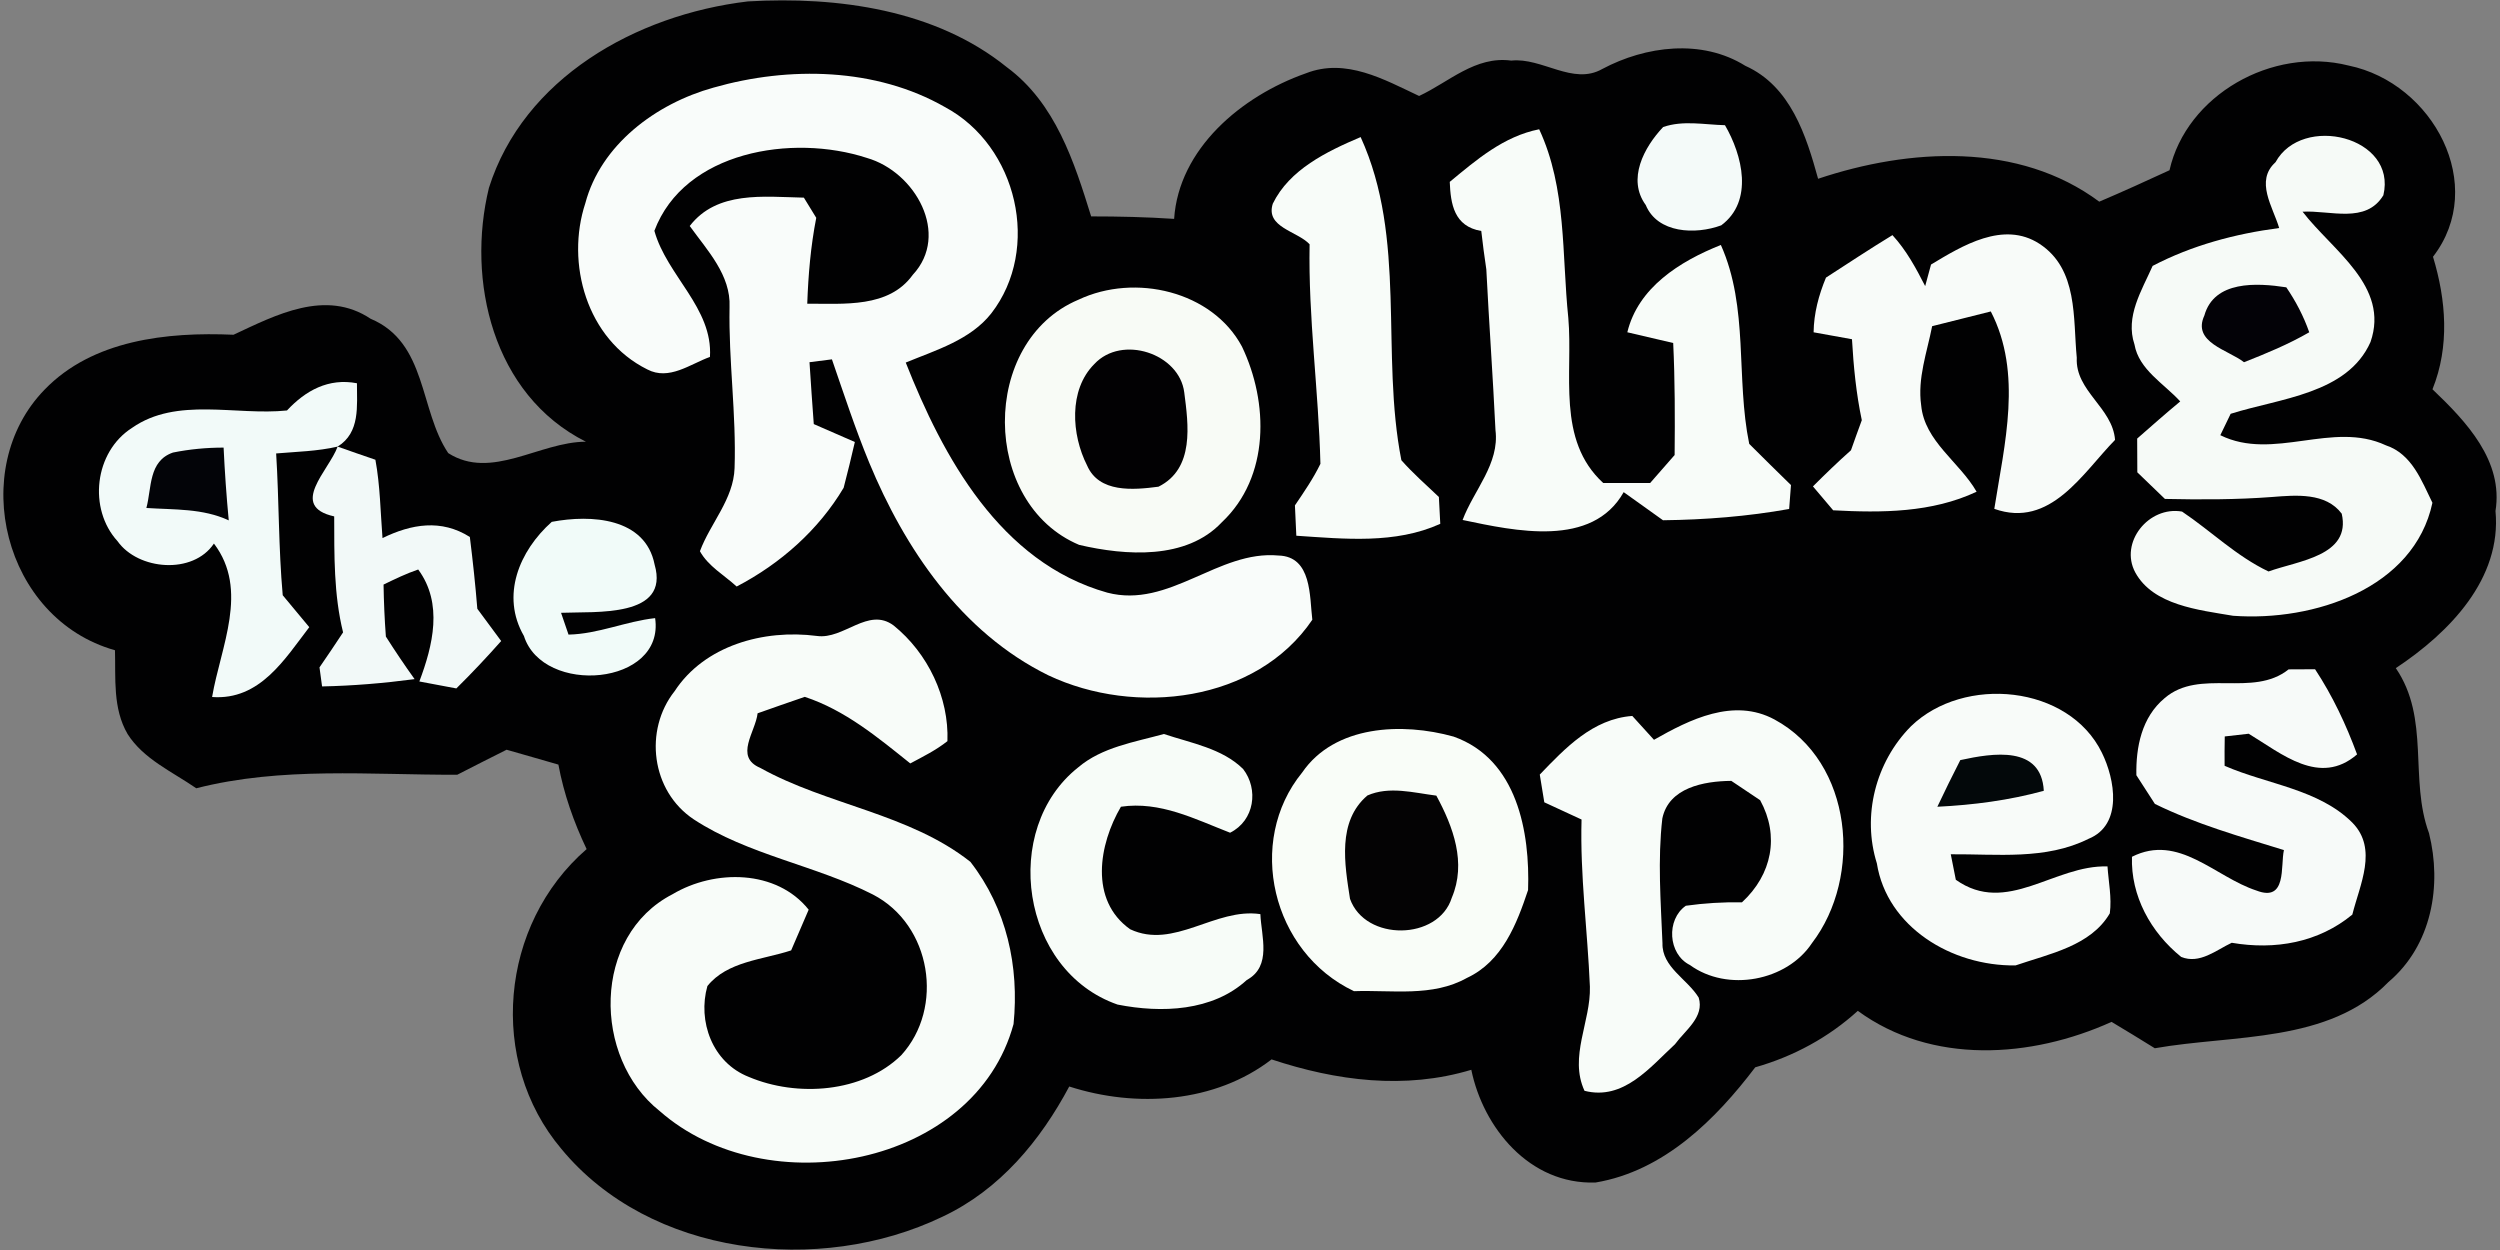 <svg width="100" height="50" viewBox="0 0 100 50" fill="none" xmlns="http://www.w3.org/2000/svg">
<rect x="0" y="0" width="100" height="50" fill="#808080" stroke="none"/>
<g clip-path="url(#clip0_42_2)">
<path d="M19.558 7.512C20.94 3.146 25.409 0.592 29.919 0.056C33.517 -0.152 37.425 0.388 40.27 2.685C42.223 4.126 42.97 6.482 43.646 8.656C44.75 8.656 45.858 8.681 46.965 8.755C47.15 5.958 49.645 3.844 52.234 2.933C53.836 2.304 55.362 3.18 56.764 3.839C57.957 3.284 59.011 2.23 60.45 2.424C61.682 2.29 62.918 3.428 64.09 2.76C65.826 1.835 68.074 1.547 69.812 2.632C71.63 3.447 72.25 5.434 72.724 7.151C76.373 5.929 80.748 5.671 83.97 8.067C84.913 7.666 85.847 7.241 86.78 6.81C87.456 3.815 90.882 1.849 93.944 2.622C97.329 3.32 99.52 7.424 97.32 10.27C97.846 12.003 97.991 13.854 97.299 15.572C98.661 16.869 100.141 18.439 99.82 20.439C100.073 23.146 97.985 25.3 95.832 26.725C97.213 28.745 96.362 31.166 97.161 33.33C97.682 35.409 97.279 37.81 95.538 39.281C93.146 41.737 89.352 41.374 86.192 41.93C85.615 41.573 85.038 41.217 84.462 40.875C81.245 42.33 77.27 42.597 74.312 40.434C73.147 41.494 71.745 42.256 70.209 42.693C68.636 44.766 66.566 46.841 63.822 47.301C61.172 47.392 59.327 45.099 58.852 42.792C56.193 43.594 53.451 43.234 50.863 42.376C48.599 44.119 45.456 44.326 42.77 43.46C41.621 45.613 40.002 47.589 37.692 48.672C32.764 51.038 25.991 50.247 22.454 45.955C19.501 42.455 19.985 36.98 23.465 33.964C22.949 32.881 22.552 31.751 22.336 30.584C21.64 30.386 20.951 30.182 20.264 29.989C19.604 30.321 18.943 30.653 18.29 30.99C14.799 31 11.269 30.658 7.851 31.531C6.887 30.866 5.737 30.362 5.104 29.362C4.506 28.337 4.63 27.134 4.599 26.01C0.135 24.752 -1.314 18.762 1.785 15.584C3.703 13.598 6.676 13.272 9.341 13.39C11.027 12.603 13.022 11.548 14.826 12.751C17.09 13.702 16.769 16.4 17.929 18.124C19.652 19.227 21.579 17.673 23.435 17.668C19.697 15.79 18.655 11.2 19.558 7.512Z" fill="#010102"/>
<path d="M28.546 3.503C31.566 2.642 35.037 2.706 37.793 4.28C40.705 5.835 41.648 9.958 39.653 12.533C38.824 13.592 37.442 14.003 36.23 14.502C37.709 18.25 39.993 22.497 44.292 23.706C46.776 24.355 48.726 21.999 51.137 22.221C52.482 22.255 52.38 23.869 52.493 24.79C50.261 28.086 45.416 28.66 41.932 27.012C38.437 25.294 36.185 21.923 34.771 18.512C34.209 17.151 33.755 15.759 33.277 14.374C33.055 14.404 32.601 14.458 32.38 14.488C32.433 15.309 32.489 16.136 32.551 16.963C33.097 17.2 33.643 17.438 34.194 17.68C34.054 18.289 33.905 18.904 33.746 19.511C32.747 21.191 31.23 22.541 29.467 23.461C28.962 23 28.328 22.648 27.997 22.049C28.416 20.922 29.342 19.972 29.383 18.723C29.456 16.574 29.141 14.431 29.182 12.282C29.238 11.005 28.291 10.015 27.589 9.04C28.682 7.624 30.542 7.871 32.155 7.906C32.316 8.173 32.48 8.441 32.65 8.713C32.428 9.847 32.331 10.994 32.29 12.148C33.759 12.143 35.553 12.326 36.51 10.994C38.016 9.38 36.619 6.876 34.675 6.317C31.685 5.341 27.37 6.054 26.175 9.233C26.675 11.03 28.521 12.322 28.398 14.277C27.604 14.564 26.764 15.233 25.893 14.777C23.455 13.569 22.625 10.519 23.413 8.129C24.031 5.8 26.222 4.146 28.546 3.503Z" fill="#F9FCFA"/>
<path d="M66.525 5.082C67.319 4.804 68.174 4.988 68.999 5.008C69.696 6.206 70.154 8.043 68.85 9.013C67.819 9.395 66.299 9.335 65.83 8.201C65.077 7.171 65.757 5.894 66.525 5.082Z" fill="#F4FAF9"/>
<path d="M50.912 8.147C51.576 6.785 53.061 6.062 54.426 5.483C56.283 9.548 55.215 14.146 56.055 18.409C56.514 18.929 57.045 19.394 57.555 19.879C57.57 20.146 57.596 20.686 57.611 20.953C55.812 21.77 53.777 21.557 51.853 21.429C51.837 21.127 51.812 20.517 51.797 20.216C52.163 19.676 52.534 19.137 52.817 18.553C52.745 15.623 52.328 12.706 52.384 9.771C51.891 9.241 50.608 9.097 50.912 8.147Z" fill="#F8FCF9"/>
<path d="M57.99 7.275C59.056 6.394 60.145 5.453 61.567 5.171C62.67 7.533 62.469 10.186 62.732 12.711C62.928 14.939 62.248 17.596 64.129 19.32C64.753 19.32 65.376 19.32 66.006 19.32C66.253 19.038 66.743 18.479 66.985 18.201C66.999 16.706 66.999 15.211 66.928 13.72C66.469 13.611 65.552 13.399 65.093 13.291C65.526 11.503 67.186 10.454 68.835 9.799C69.959 12.314 69.427 15.121 69.969 17.755C70.52 18.304 71.076 18.854 71.639 19.403C71.618 19.646 71.582 20.122 71.566 20.359C69.902 20.658 68.21 20.79 66.52 20.81C65.993 20.428 65.468 20.062 64.947 19.686C63.685 21.924 60.612 21.241 58.504 20.799C58.952 19.606 59.988 18.552 59.819 17.204C59.716 15.061 59.561 12.918 59.453 10.775C59.376 10.26 59.308 9.75 59.251 9.239C58.16 9.057 58.025 8.156 57.99 7.275Z" fill="#F8FCF9"/>
<path d="M91.021 6.488C92.083 4.547 95.892 5.458 95.335 7.81C94.634 8.968 93.211 8.404 92.103 8.468C93.298 10.023 95.597 11.448 94.82 13.681C93.897 15.759 91.196 15.929 89.226 16.552C89.123 16.765 88.916 17.191 88.813 17.408C90.942 18.458 93.297 16.814 95.438 17.814C96.48 18.161 96.866 19.236 97.297 20.111C96.566 23.537 92.561 24.868 89.323 24.631C87.947 24.398 86.127 24.21 85.411 22.898C84.767 21.7 85.947 20.23 87.282 20.463C88.447 21.245 89.452 22.247 90.741 22.859C91.921 22.429 94.055 22.241 93.669 20.547C93.03 19.695 91.839 19.804 90.89 19.879C89.462 19.988 88.029 19.988 86.597 19.957C86.225 19.601 85.859 19.245 85.493 18.893C85.487 18.438 85.487 17.988 85.487 17.543C86.055 17.043 86.626 16.542 87.209 16.057C86.554 15.34 85.554 14.785 85.379 13.779C85.003 12.66 85.669 11.622 86.105 10.636C87.678 9.814 89.4 9.353 91.167 9.121C90.917 8.275 90.19 7.24 91.021 6.488Z" fill="#F6FAF7"/>
<path d="M77.241 10.582C78.489 9.829 80.138 8.819 81.576 9.75C83.133 10.765 82.917 12.74 83.071 14.309C83.004 15.646 84.503 16.3 84.602 17.596C83.308 18.918 82.019 21.152 79.772 20.354C80.179 17.76 80.911 14.933 79.632 12.458C78.844 12.652 78.071 12.854 77.286 13.047C77.081 14.091 76.694 15.136 76.847 16.214C76.982 17.655 78.379 18.477 79.064 19.669C77.271 20.511 75.272 20.516 73.327 20.412C73.126 20.175 72.719 19.695 72.518 19.456C73.013 18.961 73.514 18.477 74.039 18.01C74.178 17.605 74.328 17.209 74.472 16.807C74.246 15.738 74.141 14.653 74.079 13.569C73.693 13.5 72.93 13.361 72.544 13.292C72.554 12.53 72.749 11.802 73.039 11.104C73.92 10.535 74.796 9.955 75.698 9.405C76.254 10.01 76.635 10.717 77.007 11.444C77.067 11.231 77.186 10.8 77.241 10.582Z" fill="#F8FBF9"/>
<path d="M88.174 12.622C88.567 11.216 90.268 11.311 91.452 11.493C91.834 12.053 92.143 12.646 92.37 13.291C91.54 13.771 90.653 14.138 89.76 14.489C89.139 13.998 87.675 13.701 88.174 12.622Z" fill="#030207"/>
<path d="M43.139 11.988C45.402 10.919 48.495 11.647 49.679 13.864C50.746 16.098 50.803 19.077 48.87 20.894C47.453 22.399 45.031 22.23 43.165 21.795C39.237 20.141 39.185 13.652 43.139 11.988Z" fill="#F8FBF6"/>
<path d="M43.773 14.562C44.877 13.375 47.175 14.142 47.37 15.696C47.535 16.978 47.792 18.746 46.339 19.468C45.323 19.602 43.958 19.721 43.483 18.617C42.86 17.394 42.737 15.597 43.773 14.562Z" fill="#020103"/>
<path d="M11.479 16.419C12.221 15.623 13.139 15.112 14.278 15.33C14.273 16.231 14.418 17.3 13.505 17.864C12.696 18.052 11.865 18.067 11.046 18.138C11.164 20.028 11.139 21.924 11.309 23.81C11.66 24.231 12.015 24.657 12.371 25.087C11.396 26.355 10.397 28.023 8.484 27.88C8.825 25.869 9.975 23.607 8.557 21.742C7.722 22.994 5.526 22.811 4.702 21.648C3.522 20.357 3.768 18.079 5.284 17.113C7.077 15.864 9.432 16.632 11.479 16.419Z" fill="#F2FAF9"/>
<path d="M5.855 20.319C6.072 19.518 5.933 18.443 6.918 18.102C7.583 17.968 8.258 17.904 8.944 17.904C8.99 18.869 9.057 19.84 9.15 20.815C8.113 20.33 6.963 20.393 5.855 20.319Z" fill="#030408"/>
<path d="M13.505 17.864C13.881 17.998 14.633 18.261 15.016 18.39C15.206 19.419 15.218 20.474 15.3 21.523C16.46 20.958 17.651 20.756 18.794 21.479C18.912 22.434 19.016 23.389 19.093 24.351C19.406 24.775 19.726 25.206 20.047 25.641C19.47 26.291 18.876 26.924 18.254 27.537C17.882 27.467 17.146 27.329 16.774 27.259C17.316 25.819 17.732 24.141 16.728 22.78C16.248 22.943 15.794 23.164 15.342 23.383C15.353 24.072 15.383 24.77 15.435 25.463C15.801 26.037 16.182 26.607 16.584 27.165C15.357 27.328 14.121 27.432 12.883 27.457C12.857 27.269 12.806 26.889 12.78 26.695C13.1 26.225 13.419 25.764 13.723 25.295C13.348 23.775 13.372 22.206 13.368 20.656C11.531 20.246 13.16 18.819 13.505 17.864Z" fill="#F2F9F8"/>
<path d="M22.071 20.874C23.649 20.574 25.814 20.706 26.184 22.582C26.802 24.72 23.833 24.453 22.442 24.512C22.515 24.729 22.664 25.165 22.741 25.384C23.932 25.359 25.028 24.854 26.205 24.725C26.602 27.429 21.721 27.84 20.957 25.439C20.025 23.824 20.768 22.037 22.071 20.874Z" fill="#F1FBF9"/>
<path d="M32.674 25.438C33.752 25.592 34.725 24.265 35.741 25.016C37.123 26.13 37.963 27.907 37.897 29.646C37.442 30.007 36.921 30.265 36.411 30.537C35.112 29.497 33.808 28.408 32.191 27.874C31.561 28.091 30.928 28.309 30.304 28.532C30.222 29.275 29.361 30.27 30.407 30.714C33.087 32.206 36.361 32.537 38.815 34.473C40.268 36.34 40.774 38.666 40.542 40.962C38.995 46.67 30.672 48.219 26.383 44.438C23.702 42.314 23.676 37.428 26.903 35.768C28.593 34.764 31.063 34.778 32.347 36.387C32.11 36.928 31.879 37.471 31.646 38.016C30.497 38.393 29.09 38.452 28.296 39.442C27.899 40.838 28.487 42.502 29.951 43.076C31.889 43.897 34.517 43.709 36.049 42.21C37.78 40.314 37.261 36.992 34.914 35.78C32.611 34.606 29.925 34.2 27.751 32.775C26.044 31.641 25.751 29.206 26.984 27.648C28.175 25.825 30.541 25.161 32.674 25.438Z" fill="#F8FCF9"/>
<path d="M86.587 27.924C87.994 26.717 90.107 27.924 91.545 26.775C91.809 26.775 92.339 26.77 92.603 26.77C93.302 27.831 93.844 28.983 94.283 30.176C92.789 31.468 91.267 30.146 89.948 29.349C89.711 29.38 89.227 29.428 88.99 29.458C88.984 29.845 88.979 30.236 88.984 30.632C90.68 31.374 92.754 31.562 94.098 32.91C95.124 33.959 94.392 35.385 94.093 36.584C92.737 37.702 91.005 38.009 89.269 37.711C88.645 38.004 87.986 38.578 87.247 38.277C86.021 37.287 85.227 35.826 85.279 34.271C87.15 33.326 88.594 35.079 90.258 35.622C91.486 36.097 91.213 34.638 91.357 34.003C89.608 33.463 87.836 32.962 86.196 32.157C86.011 31.87 85.64 31.296 85.455 31.009C85.433 29.889 85.664 28.691 86.587 27.924Z" fill="#F7FAF9"/>
<path d="M66.159 29.592C67.587 28.78 69.345 27.898 70.98 28.78C74.128 30.482 74.51 35.072 72.479 37.724C71.474 39.244 69.097 39.694 67.597 38.601C66.716 38.165 66.643 36.778 67.433 36.23C68.17 36.126 68.923 36.081 69.68 36.092C70.88 34.983 71.19 33.438 70.406 32.008C70.117 31.814 69.54 31.428 69.252 31.235C68.148 31.245 66.748 31.507 66.493 32.74C66.303 34.393 66.431 36.067 66.499 37.729C66.473 38.685 67.489 39.156 67.948 39.904C68.186 40.679 67.406 41.21 66.999 41.77C66.004 42.687 64.943 44.032 63.38 43.632C62.751 42.271 63.638 40.855 63.596 39.464C63.503 37.23 63.199 35.013 63.262 32.781C62.761 32.547 62.263 32.319 61.772 32.092C61.725 31.814 61.632 31.259 61.591 30.983C62.601 29.934 63.705 28.755 65.292 28.638C65.51 28.874 65.943 29.354 66.159 29.592Z" fill="#F8FCF9"/>
<path d="M76.438 29.052C78.552 27.002 82.753 27.393 84.077 30.112C84.598 31.166 84.923 32.993 83.541 33.553C81.83 34.408 79.876 34.157 78.031 34.171C78.078 34.424 78.18 34.939 78.233 35.191C80.269 36.637 82.172 34.587 84.3 34.657C84.341 35.275 84.475 35.904 84.393 36.533C83.631 37.841 81.971 38.152 80.621 38.617C78.058 38.651 75.477 37.073 75.074 34.533C74.479 32.636 75.016 30.488 76.438 29.052Z" fill="#F8FBF9"/>
<path d="M52.088 30.899C53.387 29.003 56.088 28.889 58.144 29.464C60.701 30.37 61.202 33.306 61.123 35.602C60.675 36.944 60.097 38.459 58.675 39.118C57.298 39.891 55.67 39.593 54.159 39.647C50.865 38.087 49.829 33.661 52.088 30.899Z" fill="#F9FDF8"/>
<path d="M43.128 30.695C44.082 29.884 45.376 29.687 46.556 29.36C47.643 29.725 48.89 29.934 49.725 30.761C50.349 31.568 50.184 32.819 49.204 33.309C47.797 32.764 46.405 32.038 44.837 32.269C43.957 33.769 43.564 36.002 45.204 37.169C46.956 37.996 48.606 36.298 50.415 36.565C50.45 37.446 50.883 38.65 49.873 39.199C48.502 40.456 46.455 40.529 44.703 40.183C40.825 38.835 40.015 33.161 43.128 30.695Z" fill="#F7FCF8"/>
<path d="M78.412 30.404C79.727 30.117 81.655 29.811 81.752 31.632C80.367 32.013 78.932 32.2 77.494 32.27C77.789 31.642 78.097 31.023 78.412 30.404Z" fill="#03080A"/>
<path d="M54.695 31.82C55.571 31.434 56.541 31.71 57.453 31.825C58.13 33.073 58.665 34.517 58.072 35.909C57.536 37.627 54.608 37.666 54 35.953C53.788 34.577 53.479 32.859 54.695 31.82Z" fill="#040304"/>
</g>
<defs>
<clipPath id="clip0_42_2">
<rect width="100" height="50" fill="white"/>
</clipPath>
</defs>
</svg>
